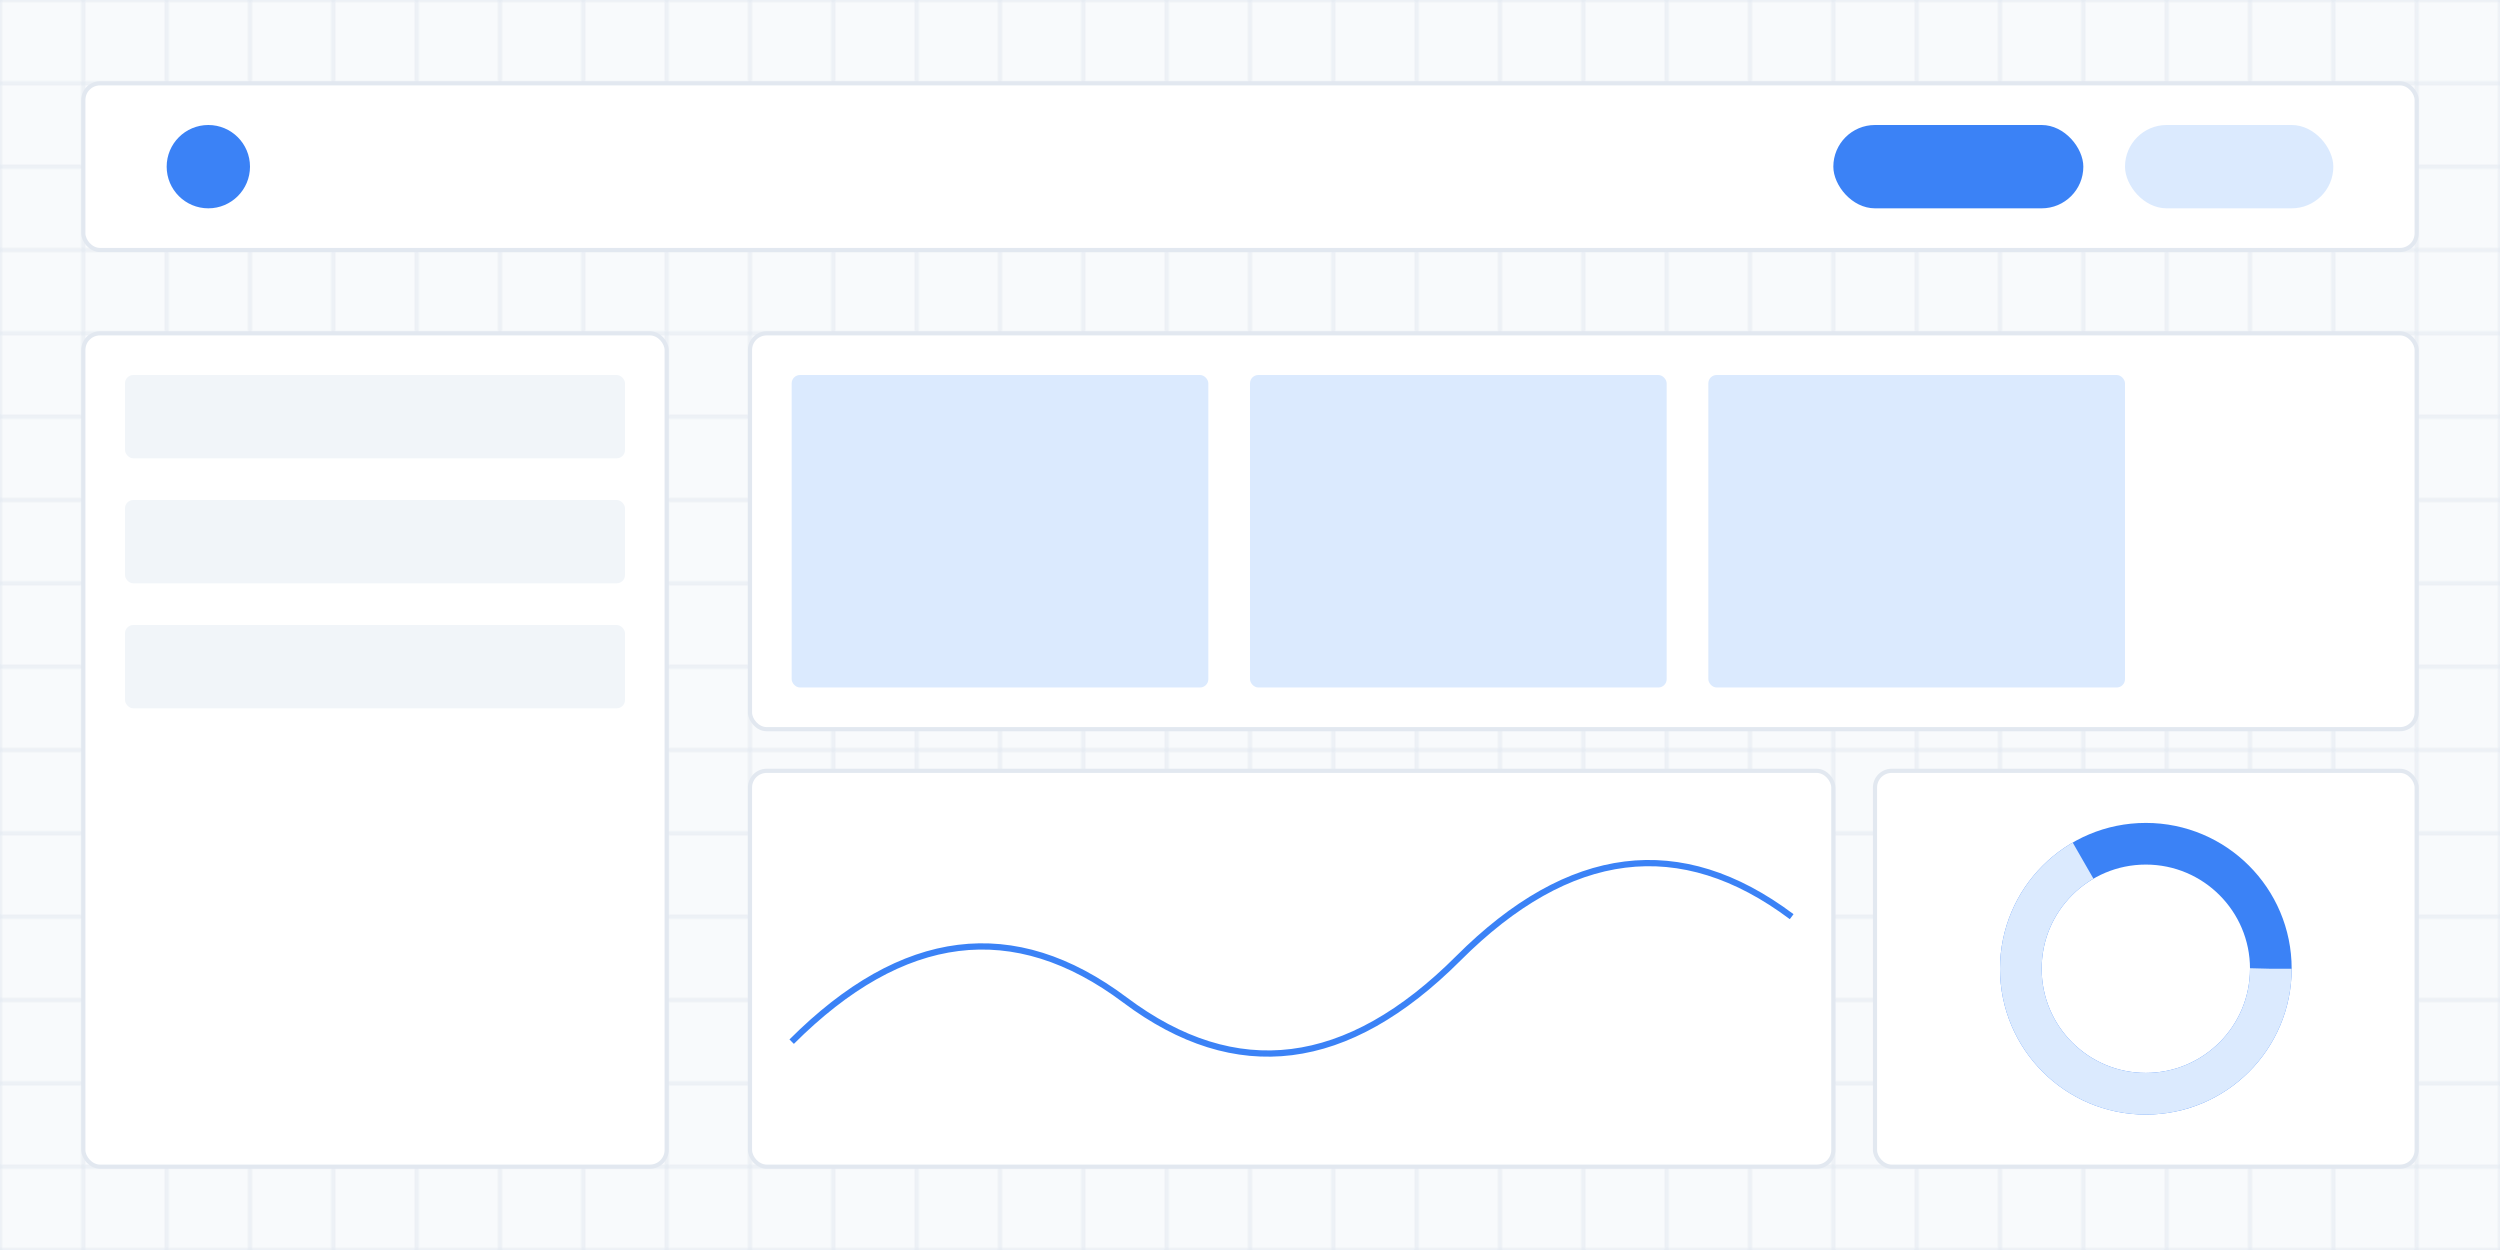 <svg width="100%" height="100%" viewBox="0 0 1200 600" xmlns="http://www.w3.org/2000/svg">
  <!-- Background -->
  <rect width="100%" height="100%" fill="#f8fafc"/>
  
  <!-- Grid Pattern -->
  <pattern id="grid" x="0" y="0" width="40" height="40" patternUnits="userSpaceOnUse">
    <rect width="40" height="40" fill="none" stroke="#e2e8f0" stroke-width="1"/>
  </pattern>
  <rect width="100%" height="100%" fill="url(#grid)"/>
  
  <!-- Dashboard Elements -->
  <!-- Header -->
  <rect x="40" y="40" width="1120" height="80" rx="8" fill="#ffffff" stroke="#e2e8f0" stroke-width="2"/>
  <circle cx="100" cy="80" r="20" fill="#3b82f6"/>
  <rect x="880" y="60" width="120" height="40" rx="20" fill="#3b82f6"/>
  <rect x="1020" y="60" width="100" height="40" rx="20" fill="#dbeafe"/>
  
  <!-- Main Content -->
  <!-- Left Sidebar -->
  <rect x="40" y="160" width="280" height="400" rx="8" fill="#ffffff" stroke="#e2e8f0" stroke-width="2"/>
  <rect x="60" y="180" width="240" height="40" rx="4" fill="#f1f5f9"/>
  <rect x="60" y="240" width="240" height="40" rx="4" fill="#f1f5f9"/>
  <rect x="60" y="300" width="240" height="40" rx="4" fill="#f1f5f9"/>
  
  <!-- Main Area -->
  <rect x="360" y="160" width="800" height="190" rx="8" fill="#ffffff" stroke="#e2e8f0" stroke-width="2"/>
  <rect x="380" y="180" width="200" height="150" rx="4" fill="#dbeafe"/>
  <rect x="600" y="180" width="200" height="150" rx="4" fill="#dbeafe"/>
  <rect x="820" y="180" width="200" height="150" rx="4" fill="#dbeafe"/>
  
  <!-- Bottom Charts -->
  <rect x="360" y="370" width="520" height="190" rx="8" fill="#ffffff" stroke="#e2e8f0" stroke-width="2"/>
  <path d="M380 500 Q460 420, 540 480 T700 460 T860 440" stroke="#3b82f6" fill="none" stroke-width="3"/>
  
  <rect x="900" y="370" width="260" height="190" rx="8" fill="#ffffff" stroke="#e2e8f0" stroke-width="2"/>
  <circle cx="1030" cy="465" r="60" fill="none" stroke="#3b82f6" stroke-width="20"/>
  <circle cx="1030" cy="465" r="60" fill="none" stroke="#dbeafe" stroke-width="20" stroke-dasharray="251.2 376.8"/>
</svg>